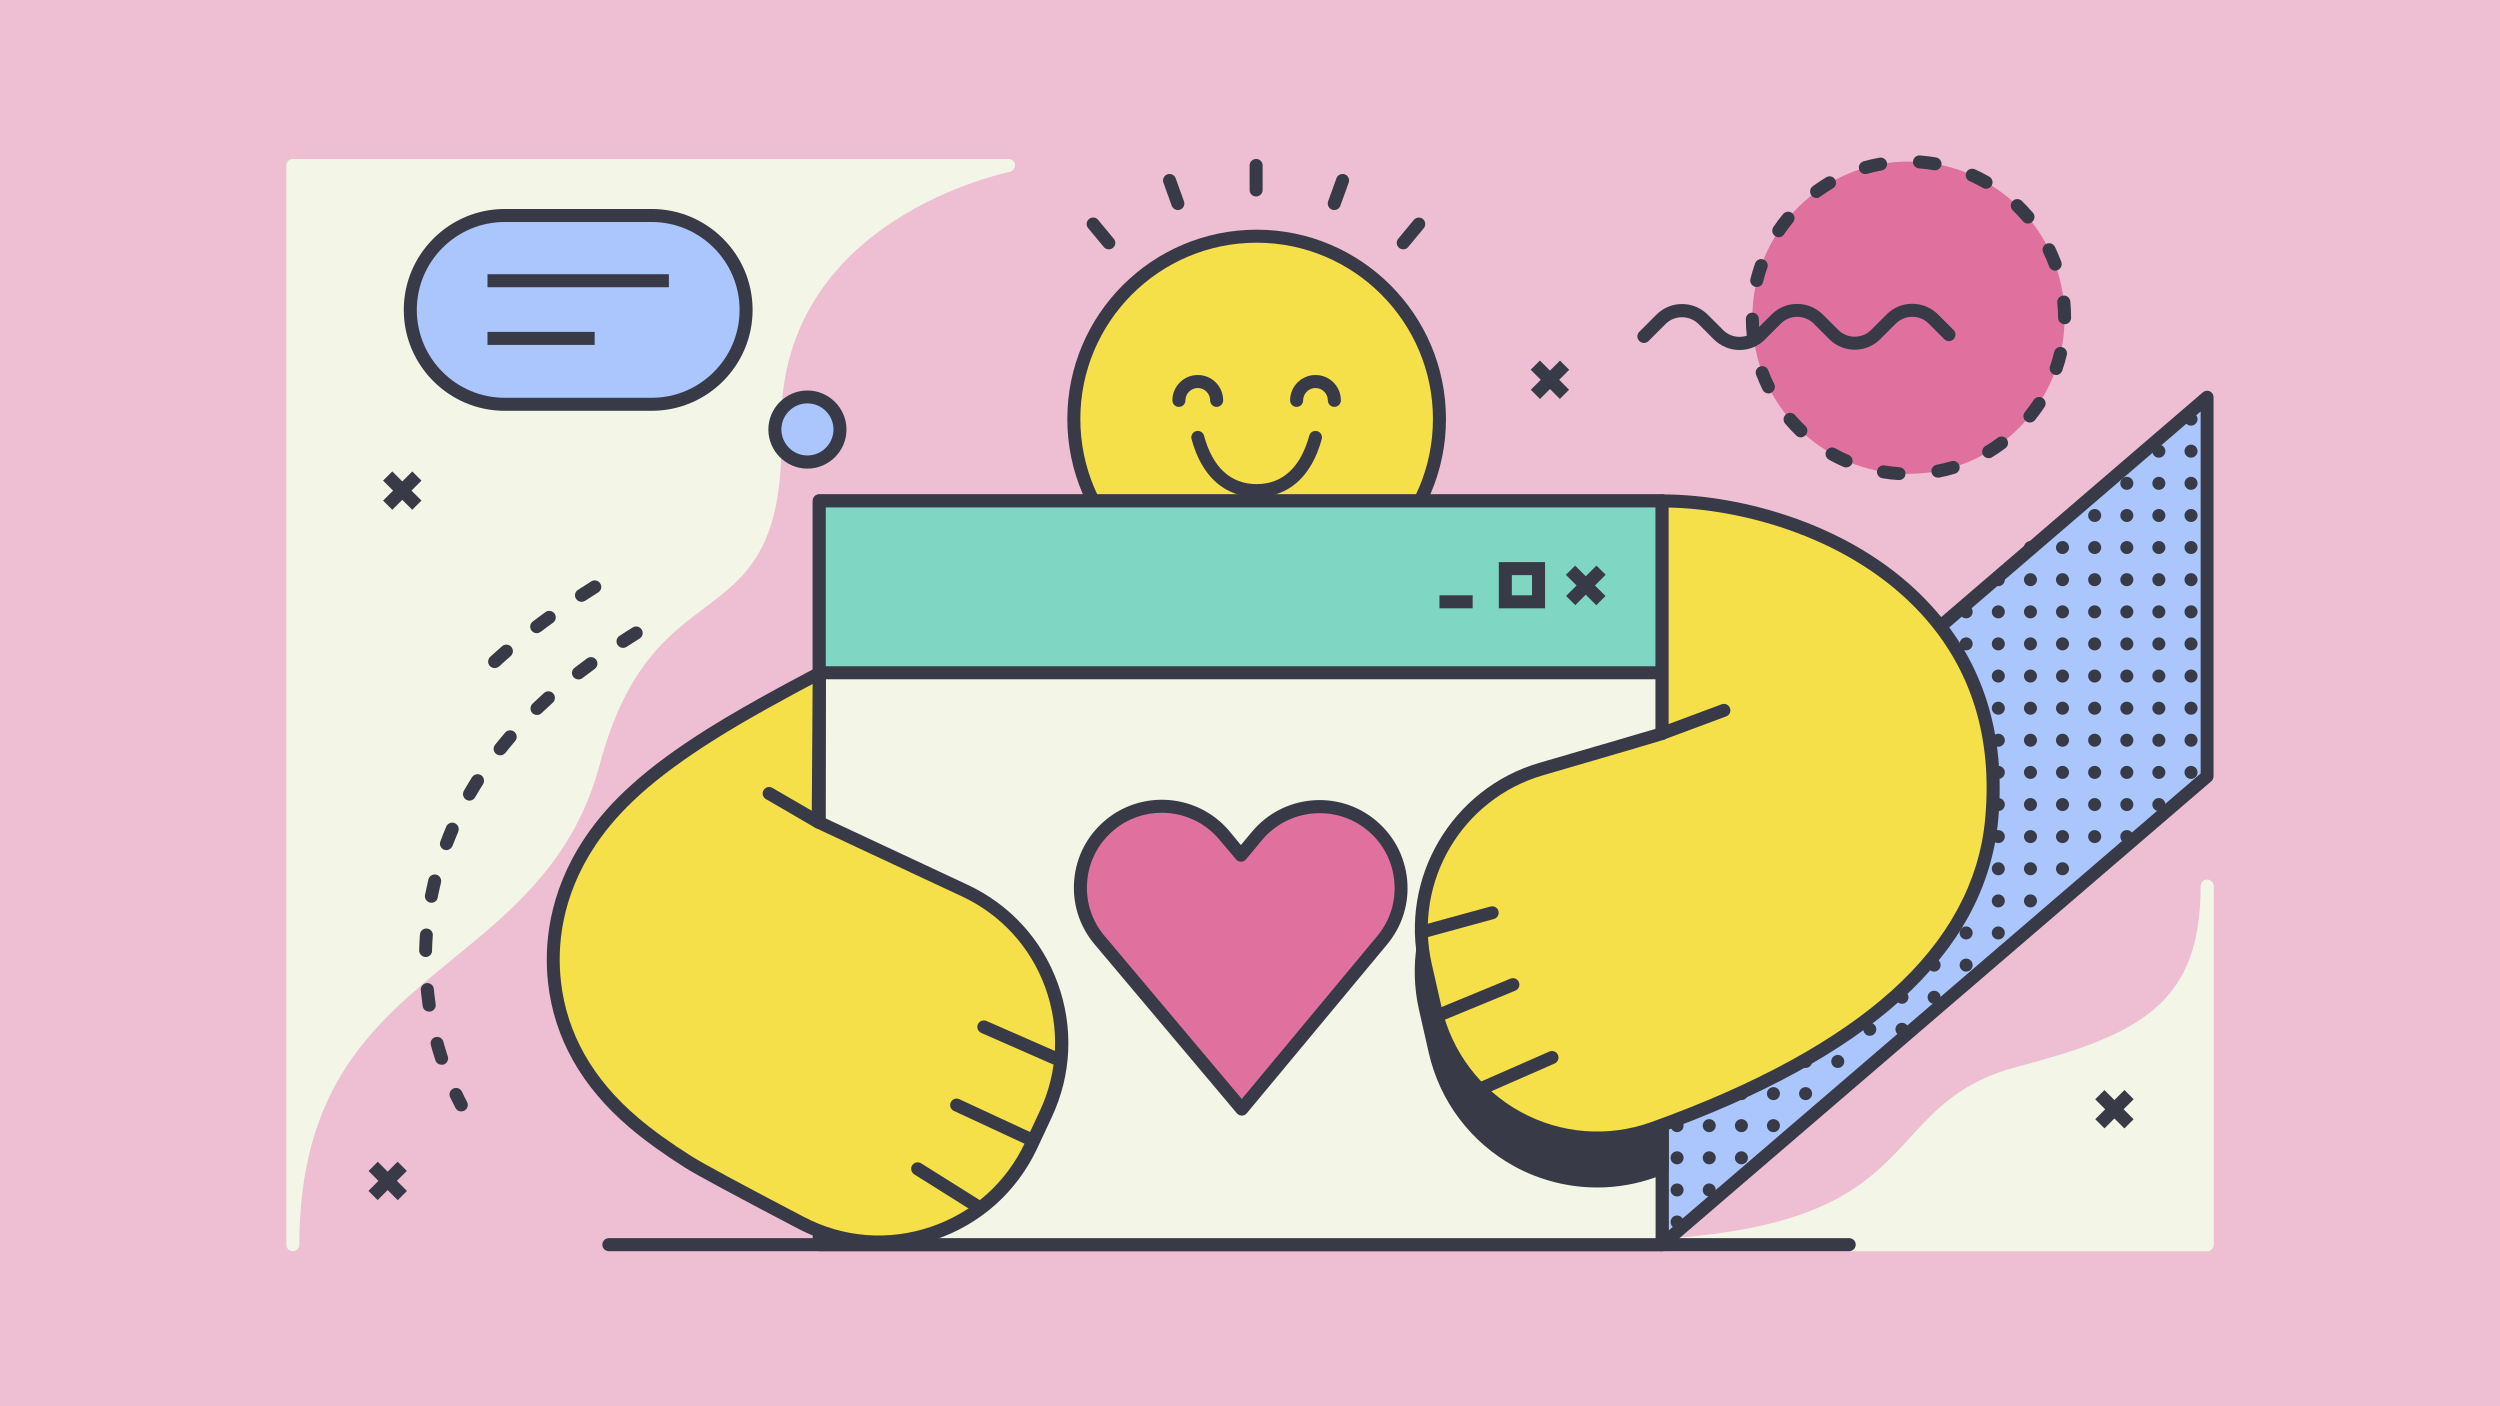 <?xml version="1.0" encoding="utf-8"?>
<!-- Generator: Adobe Illustrator 22.0.1, SVG Export Plug-In . SVG Version: 6.00 Build 0)  -->
<svg version="1.1" id="Layer_1" xmlns="http://www.w3.org/2000/svg" xmlns:xlink="http://www.w3.org/1999/xlink" x="0px" y="0px" viewBox="0 0 1920 1080" style="enable-background:new 0 0 1920 1080;" xml:space="preserve">

<rect y="0" width="1920" height="1080" style="fill:#EEBED3;"/>
<g>
	<path d="M1695.1,675.5c-2.8,0-5,2.2-5,5c0,44-10.8,73-35.1,94c-23.5,20.4-59.2,32.6-105.5,44.7
		c-42.9,11.2-62.2,32.3-82.7,54.6c-30.9,33.6-62.8,68.3-183,77.1c-2.7,0.2-4.7,2.5-4.6,5.2s2.3,4.8,5,4.8h411c2.8,0,5-2.2,5-5V680.5
		C1700.1,677.8,1697.8,675.5,1695.1,675.5z" style="fill:#F3F6E6;"/>
	<g>
		<path d="M1420.2,960.9H467.6c-2.8,0-5-2.2-5-5s2.2-5,5-5h952.6c2.8,0,5,2.2,5,5S1422.9,960.9,1420.2,960.9z" style="fill:#383A48;"/>
	</g>
	<path d="M779.5,126.6c-0.2-2.6-2.4-4.5-5-4.5H224.9c-2.8,0-5,2.2-5,5v828.8c0,2.8,2.2,5,5,5s5-2.2,5-5
		c0-55.3,12-100.3,36.7-137.7c22.1-33.4,52.3-58.1,81.5-82c45.7-37.3,92.9-75.8,112.4-148.7c20.1-75.2,52-99.1,80-120.2
		c33.1-24.9,61.7-46.3,59.5-137.6c-0.9-37,7.7-70.3,25.5-99.1c14.3-23.1,34.5-43.4,60.2-60.3c44-29,89.2-38.2,89.7-38.3
		C778,131.5,779.7,129.1,779.5,126.6z" style="fill:#F3F6E6;"/>
	<g>
		<polygon points="1276.5,955.9 1695.1,596.3 1695.1,305.2 1276.5,664.7 		" style="fill:#AAC6FC;"/>
		<path d="M1276.5,960.9c-0.7,0-1.4-0.1-2.1-0.5c-1.8-0.8-2.9-2.6-2.9-4.5V664.7c0-1.5,0.6-2.8,1.7-3.8l418.6-359.6
			c1.5-1.3,3.6-1.6,5.3-0.8c1.8,0.8,2.9,2.6,2.9,4.5v291.2c0,1.5-0.6,2.8-1.7,3.8l-418.6,359.6
			C1278.8,960.5,1277.7,960.9,1276.5,960.9z M1281.5,667v278l408.6-351V316L1281.5,667z" style="fill:#383A48;"/>
		<g>
			<g>
				<g>
					<g>
						<circle cx="1682.7" cy="321.9" r="5" style="fill:#383A48;"/>
					</g>
				</g>
				<g>
					<g>
						<circle cx="1682.7" cy="346.5" r="5" style="fill:#383A48;"/>
					</g>
				</g>
				<g>
					<g>
						<circle cx="1682.7" cy="371.2" r="5" style="fill:#383A48;"/>
					</g>
				</g>
				<g>
					<g>
						<circle cx="1682.7" cy="395.9" r="5" style="fill:#383A48;"/>
					</g>
				</g>
				<g>
					<g>
						<circle cx="1682.7" cy="420.5" r="5" style="fill:#383A48;"/>
					</g>
				</g>
				<g>
					<g>
						<circle cx="1682.7" cy="445.2" r="5" style="fill:#383A48;"/>
					</g>
				</g>
				<g>
					<g>
						<circle cx="1682.7" cy="469.9" r="5" style="fill:#383A48;"/>
					</g>
				</g>
				<g>
					<g>
						<circle cx="1682.7" cy="494.5" r="5" style="fill:#383A48;"/>
					</g>
				</g>
				<g>
					<g>
						<circle cx="1682.7" cy="519.2" r="5" style="fill:#383A48;"/>
					</g>
				</g>
				<g>
					<g>
						<circle cx="1682.7" cy="543.9" r="5" style="fill:#383A48;"/>
					</g>
				</g>
				<g>
					<g>
						<circle cx="1682.7" cy="568.5" r="5" style="fill:#383A48;"/>
					</g>
				</g>
				<g>
					<g>
						<circle cx="1682.7" cy="593.2" r="5" style="fill:#383A48;"/>
					</g>
				</g>
				<g>
					<g>
						<circle cx="1658" cy="346.5" r="5" style="fill:#383A48;"/>
					</g>
				</g>
				<g>
					<g>
						<circle cx="1658" cy="371.2" r="5" style="fill:#383A48;"/>
					</g>
				</g>
				<g>
					<g>
						<circle cx="1658" cy="395.9" r="5" style="fill:#383A48;"/>
					</g>
				</g>
				<g>
					<g>
						<circle cx="1658" cy="420.5" r="5" style="fill:#383A48;"/>
					</g>
				</g>
				<g>
					<g>
						<circle cx="1658" cy="445.2" r="5" style="fill:#383A48;"/>
					</g>
				</g>
				<g>
					<g>
						<circle cx="1658" cy="469.9" r="5" style="fill:#383A48;"/>
					</g>
				</g>
				<g>
					<g>
						<circle cx="1658" cy="494.5" r="5" style="fill:#383A48;"/>
					</g>
				</g>
				<g>
					<g>
						<circle cx="1658" cy="519.2" r="5" style="fill:#383A48;"/>
					</g>
				</g>
				<g>
					<g>
						<circle cx="1658" cy="543.9" r="5" style="fill:#383A48;"/>
					</g>
				</g>
				<g>
					<g>
						<circle cx="1658" cy="568.5" r="5" style="fill:#383A48;"/>
					</g>
				</g>
				<g>
					<g>
						<circle cx="1658" cy="593.2" r="5" style="fill:#383A48;"/>
					</g>
				</g>
				<g>
					<g>
						<circle cx="1658" cy="617.9" r="5" style="fill:#383A48;"/>
					</g>
				</g>
				<g>
					<g>
						<circle cx="1633.4" cy="371.2" r="5" style="fill:#383A48;"/>
					</g>
				</g>
				<g>
					<g>
						<circle cx="1633.4" cy="395.9" r="5" style="fill:#383A48;"/>
					</g>
				</g>
				<g>
					<g>
						<circle cx="1633.4" cy="420.5" r="5" style="fill:#383A48;"/>
					</g>
				</g>
				<g>
					<g>
						<circle cx="1633.4" cy="445.2" r="5" style="fill:#383A48;"/>
					</g>
				</g>
				<g>
					<g>
						<circle cx="1633.4" cy="469.9" r="5" style="fill:#383A48;"/>
					</g>
				</g>
				<g>
					<g>
						<circle cx="1633.4" cy="494.5" r="5" style="fill:#383A48;"/>
					</g>
				</g>
				<g>
					<g>
						<circle cx="1633.4" cy="519.2" r="5" style="fill:#383A48;"/>
					</g>
				</g>
				<g>
					<g>
						<circle cx="1633.4" cy="543.9" r="5" style="fill:#383A48;"/>
					</g>
				</g>
				<g>
					<g>
						<circle cx="1633.4" cy="568.5" r="5" style="fill:#383A48;"/>
					</g>
				</g>
				<g>
					<g>
						<circle cx="1633.4" cy="593.2" r="5" style="fill:#383A48;"/>
					</g>
				</g>
				<g>
					<g>
						<circle cx="1633.4" cy="617.9" r="5" style="fill:#383A48;"/>
					</g>
				</g>
				<g>
					<g>
						<circle cx="1633.4" cy="642.5" r="5" style="fill:#383A48;"/>
					</g>
				</g>
				<g>
					<g>
						<circle cx="1608.7" cy="395.9" r="5" style="fill:#383A48;"/>
					</g>
				</g>
				<g>
					<g>
						<circle cx="1608.7" cy="420.5" r="5" style="fill:#383A48;"/>
					</g>
				</g>
				<g>
					<g>
						<circle cx="1608.7" cy="445.2" r="5" style="fill:#383A48;"/>
					</g>
				</g>
				<g>
					<g>
						<circle cx="1608.7" cy="469.9" r="5" style="fill:#383A48;"/>
					</g>
				</g>
				<g>
					<g>
						<circle cx="1608.7" cy="494.5" r="5" style="fill:#383A48;"/>
					</g>
				</g>
				<g>
					<g>
						<circle cx="1608.7" cy="519.2" r="5" style="fill:#383A48;"/>
					</g>
				</g>
				<g>
					<g>
						<circle cx="1608.7" cy="543.9" r="5" style="fill:#383A48;"/>
					</g>
				</g>
				<g>
					<g>
						<circle cx="1608.7" cy="568.5" r="5" style="fill:#383A48;"/>
					</g>
				</g>
				<g>
					<g>
						<circle cx="1608.7" cy="593.2" r="5" style="fill:#383A48;"/>
					</g>
				</g>
				<g>
					<g>
						<circle cx="1608.7" cy="617.9" r="5" style="fill:#383A48;"/>
					</g>
				</g>
				<g>
					<g>
						<circle cx="1608.7" cy="642.5" r="5" style="fill:#383A48;"/>
					</g>
				</g>
				<g>
					<g>
						<circle cx="1584" cy="420.5" r="5" style="fill:#383A48;"/>
					</g>
				</g>
				<g>
					<g>
						<circle cx="1584" cy="445.2" r="5" style="fill:#383A48;"/>
					</g>
				</g>
				<g>
					<g>
						<circle cx="1584" cy="469.9" r="5" style="fill:#383A48;"/>
					</g>
				</g>
				<g>
					<g>
						<circle cx="1584" cy="494.5" r="5" style="fill:#383A48;"/>
					</g>
				</g>
				<g>
					<g>
						<circle cx="1584" cy="519.2" r="5" style="fill:#383A48;"/>
					</g>
				</g>
				<g>
					<g>
						<circle cx="1584" cy="543.9" r="5" style="fill:#383A48;"/>
					</g>
				</g>
				<g>
					<g>
						<circle cx="1584" cy="568.5" r="5" style="fill:#383A48;"/>
					</g>
				</g>
				<g>
					<g>
						<circle cx="1584" cy="593.2" r="5" style="fill:#383A48;"/>
					</g>
				</g>
				<g>
					<g>
						<circle cx="1584" cy="617.9" r="5" style="fill:#383A48;"/>
					</g>
				</g>
				<g>
					<g>
						<circle cx="1584" cy="642.5" r="5" style="fill:#383A48;"/>
					</g>
				</g>
				<g>
					<g>
						<circle cx="1584" cy="667.2" r="5" style="fill:#383A48;"/>
					</g>
				</g>
				<g>
					<g>
						<circle cx="1559.4" cy="420.5" r="5" style="fill:#383A48;"/>
					</g>
				</g>
				<g>
					<g>
						<circle cx="1559.4" cy="445.2" r="5" style="fill:#383A48;"/>
					</g>
				</g>
				<g>
					<g>
						<circle cx="1559.4" cy="469.9" r="5" style="fill:#383A48;"/>
					</g>
				</g>
				<g>
					<g>
						<circle cx="1559.4" cy="494.5" r="5" style="fill:#383A48;"/>
					</g>
				</g>
				<g>
					<g>
						<circle cx="1559.4" cy="519.2" r="5" style="fill:#383A48;"/>
					</g>
				</g>
				<g>
					<g>
						<circle cx="1559.4" cy="543.9" r="5" style="fill:#383A48;"/>
					</g>
				</g>
				<g>
					<g>
						<circle cx="1559.4" cy="568.5" r="5" style="fill:#383A48;"/>
					</g>
				</g>
				<g>
					<g>
						<circle cx="1559.4" cy="593.2" r="5" style="fill:#383A48;"/>
					</g>
				</g>
				<g>
					<g>
						<circle cx="1559.4" cy="617.9" r="5" style="fill:#383A48;"/>
					</g>
				</g>
				<g>
					<g>
						<circle cx="1559.4" cy="642.5" r="5" style="fill:#383A48;"/>
					</g>
				</g>
				<g>
					<g>
						<circle cx="1559.4" cy="667.2" r="5" style="fill:#383A48;"/>
					</g>
				</g>
				<g>
					<g>
						<circle cx="1559.4" cy="691.9" r="5" style="fill:#383A48;"/>
					</g>
				</g>
				<g>
					<g>
						<circle cx="1534.7" cy="445.2" r="5" style="fill:#383A48;"/>
					</g>
				</g>
				<g>
					<g>
						<circle cx="1534.7" cy="469.9" r="5" style="fill:#383A48;"/>
					</g>
				</g>
				<g>
					<g>
						<circle cx="1534.7" cy="494.5" r="5" style="fill:#383A48;"/>
					</g>
				</g>
				<g>
					<g>
						<circle cx="1534.7" cy="519.2" r="5" style="fill:#383A48;"/>
					</g>
				</g>
				<g>
					<g>
						<circle cx="1534.7" cy="543.9" r="5" style="fill:#383A48;"/>
					</g>
				</g>
				<g>
					<g>
						<circle cx="1534.7" cy="568.5" r="5" style="fill:#383A48;"/>
					</g>
				</g>
				<g>
					<g>
						<circle cx="1534.7" cy="593.2" r="5" style="fill:#383A48;"/>
					</g>
				</g>
				<g>
					<g>
						<circle cx="1534.7" cy="617.9" r="5" style="fill:#383A48;"/>
					</g>
				</g>
				<g>
					<g>
						<circle cx="1534.7" cy="642.5" r="5" style="fill:#383A48;"/>
					</g>
				</g>
				<g>
					<g>
						<circle cx="1534.7" cy="667.2" r="5" style="fill:#383A48;"/>
					</g>
				</g>
				<g>
					<g>
						<circle cx="1534.7" cy="691.9" r="5" style="fill:#383A48;"/>
					</g>
				</g>
				<g>
					<g>
						<circle cx="1534.7" cy="716.5" r="5" style="fill:#383A48;"/>
					</g>
				</g>
				<g>
					<g>
						<circle cx="1510" cy="469.9" r="5" style="fill:#383A48;"/>
					</g>
				</g>
				<g>
					<g>
						<circle cx="1510" cy="494.5" r="5" style="fill:#383A48;"/>
					</g>
				</g>
				<g>
					<g>
						<circle cx="1510" cy="519.2" r="5" style="fill:#383A48;"/>
					</g>
				</g>
				<g>
					<g>
						<circle cx="1510" cy="543.9" r="5" style="fill:#383A48;"/>
					</g>
				</g>
				<g>
					<g>
						<circle cx="1510" cy="568.5" r="5" style="fill:#383A48;"/>
					</g>
				</g>
				<g>
					<g>
						<circle cx="1510" cy="593.2" r="5" style="fill:#383A48;"/>
					</g>
				</g>
				<g>
					<g>
						<circle cx="1510" cy="617.9" r="5" style="fill:#383A48;"/>
					</g>
				</g>
				<g>
					<g>
						<circle cx="1510" cy="642.5" r="5" style="fill:#383A48;"/>
					</g>
				</g>
				<g>
					<g>
						<circle cx="1510" cy="667.2" r="5" style="fill:#383A48;"/>
					</g>
				</g>
				<g>
					<g>
						<circle cx="1510" cy="691.9" r="5" style="fill:#383A48;"/>
					</g>
				</g>
				<g>
					<g>
						<circle cx="1510" cy="716.5" r="5" style="fill:#383A48;"/>
					</g>
				</g>
				<g>
					<g>
						<circle cx="1510" cy="741.2" r="5" style="fill:#383A48;"/>
					</g>
				</g>
				<g>
					<g>
						<circle cx="1485.4" cy="494.5" r="5" style="fill:#383A48;"/>
					</g>
				</g>
				<g>
					<g>
						<circle cx="1485.4" cy="519.2" r="5" style="fill:#383A48;"/>
					</g>
				</g>
				<g>
					<g>
						<circle cx="1485.4" cy="543.9" r="5" style="fill:#383A48;"/>
					</g>
				</g>
				<g>
					<g>
						<circle cx="1485.4" cy="568.5" r="5" style="fill:#383A48;"/>
					</g>
				</g>
				<g>
					<g>
						<circle cx="1485.4" cy="593.2" r="5" style="fill:#383A48;"/>
					</g>
				</g>
				<g>
					<g>
						<circle cx="1485.4" cy="617.9" r="5" style="fill:#383A48;"/>
					</g>
				</g>
				<g>
					<g>
						<circle cx="1485.4" cy="642.5" r="5" style="fill:#383A48;"/>
					</g>
				</g>
				<g>
					<g>
						<circle cx="1485.4" cy="667.2" r="5" style="fill:#383A48;"/>
					</g>
				</g>
				<g>
					<g>
						<circle cx="1485.4" cy="691.9" r="5" style="fill:#383A48;"/>
					</g>
				</g>
				<g>
					<g>
						<circle cx="1485.4" cy="716.5" r="5" style="fill:#383A48;"/>
					</g>
				</g>
				<g>
					<g>
						<circle cx="1485.4" cy="741.2" r="5" style="fill:#383A48;"/>
					</g>
				</g>
				<g>
					<g>
						<circle cx="1485.4" cy="765.9" r="5" style="fill:#383A48;"/>
					</g>
				</g>
				<g>
					<g>
						<circle cx="1460.7" cy="519.2" r="5" style="fill:#383A48;"/>
					</g>
				</g>
				<g>
					<g>
						<circle cx="1460.7" cy="543.9" r="5" style="fill:#383A48;"/>
					</g>
				</g>
				<g>
					<g>
						<circle cx="1460.7" cy="568.5" r="5" style="fill:#383A48;"/>
					</g>
				</g>
				<g>
					<g>
						<circle cx="1460.7" cy="593.2" r="5" style="fill:#383A48;"/>
					</g>
				</g>
				<g>
					<g>
						<circle cx="1460.7" cy="617.9" r="5" style="fill:#383A48;"/>
					</g>
				</g>
				<g>
					<g>
						<circle cx="1460.7" cy="642.5" r="5" style="fill:#383A48;"/>
					</g>
				</g>
				<g>
					<g>
						<circle cx="1460.7" cy="667.2" r="5" style="fill:#383A48;"/>
					</g>
				</g>
				<g>
					<g>
						<circle cx="1460.7" cy="691.9" r="5" style="fill:#383A48;"/>
					</g>
				</g>
				<g>
					<g>
						<circle cx="1460.7" cy="716.5" r="5" style="fill:#383A48;"/>
					</g>
				</g>
				<g>
					<g>
						<circle cx="1460.7" cy="741.2" r="5" style="fill:#383A48;"/>
					</g>
				</g>
				<g>
					<g>
						<circle cx="1460.7" cy="765.9" r="5" style="fill:#383A48;"/>
					</g>
				</g>
				<g>
					<g>
						<circle cx="1460.7" cy="790.5" r="5" style="fill:#383A48;"/>
					</g>
				</g>
				<g>
					<g>
						<circle cx="1436" cy="543.9" r="5" style="fill:#383A48;"/>
					</g>
				</g>
				<g>
					<g>
						<circle cx="1436" cy="568.5" r="5" style="fill:#383A48;"/>
					</g>
				</g>
				<g>
					<g>
						<circle cx="1436" cy="593.2" r="5" style="fill:#383A48;"/>
					</g>
				</g>
				<g>
					<g>
						<circle cx="1436" cy="617.9" r="5" style="fill:#383A48;"/>
					</g>
				</g>
				<g>
					<g>
						<circle cx="1436" cy="642.5" r="5" style="fill:#383A48;"/>
					</g>
				</g>
				<g>
					<g>
						<circle cx="1436" cy="667.2" r="5" style="fill:#383A48;"/>
					</g>
				</g>
				<g>
					<g>
						<circle cx="1436" cy="691.9" r="5" style="fill:#383A48;"/>
					</g>
				</g>
				<g>
					<g>
						<circle cx="1436" cy="716.5" r="5" style="fill:#383A48;"/>
					</g>
				</g>
				<g>
					<g>
						<circle cx="1436" cy="741.2" r="5" style="fill:#383A48;"/>
					</g>
				</g>
				<g>
					<g>
						<circle cx="1436" cy="765.9" r="5" style="fill:#383A48;"/>
					</g>
				</g>
				<g>
					<g>
						<circle cx="1436" cy="790.5" r="5" style="fill:#383A48;"/>
					</g>
				</g>
				<g>
					<g>
						<circle cx="1411.4" cy="543.9" r="5" style="fill:#383A48;"/>
					</g>
				</g>
				<g>
					<g>
						<circle cx="1411.4" cy="568.5" r="5" style="fill:#383A48;"/>
					</g>
				</g>
				<g>
					<g>
						<circle cx="1411.4" cy="593.2" r="5" style="fill:#383A48;"/>
					</g>
				</g>
				<g>
					<g>
						<circle cx="1411.4" cy="617.9" r="5" style="fill:#383A48;"/>
					</g>
				</g>
				<g>
					<g>
						<circle cx="1411.4" cy="642.5" r="5" style="fill:#383A48;"/>
					</g>
				</g>
				<g>
					<g>
						<circle cx="1411.4" cy="667.2" r="5" style="fill:#383A48;"/>
					</g>
				</g>
				<g>
					<g>
						<circle cx="1411.4" cy="691.9" r="5" style="fill:#383A48;"/>
					</g>
				</g>
				<g>
					<g>
						<circle cx="1411.4" cy="716.5" r="5" style="fill:#383A48;"/>
					</g>
				</g>
				<g>
					<g>
						<circle cx="1411.4" cy="741.2" r="5" style="fill:#383A48;"/>
					</g>
				</g>
				<g>
					<g>
						<circle cx="1411.4" cy="765.9" r="5" style="fill:#383A48;"/>
					</g>
				</g>
				<g>
					<g>
						<circle cx="1411.4" cy="790.5" r="5" style="fill:#383A48;"/>
					</g>
				</g>
				<g>
					<g>
						<circle cx="1411.4" cy="815.2" r="5" style="fill:#383A48;"/>
					</g>
				</g>
				<g>
					<g>
						<circle cx="1386.7" cy="568.5" r="5" style="fill:#383A48;"/>
					</g>
				</g>
				<g>
					<g>
						<circle cx="1386.7" cy="593.2" r="5" style="fill:#383A48;"/>
					</g>
				</g>
				<g>
					<g>
						<circle cx="1386.7" cy="617.9" r="5" style="fill:#383A48;"/>
					</g>
				</g>
				<g>
					<g>
						<circle cx="1386.7" cy="642.5" r="5" style="fill:#383A48;"/>
					</g>
				</g>
				<g>
					<g>
						<circle cx="1386.7" cy="667.2" r="5" style="fill:#383A48;"/>
					</g>
				</g>
				<g>
					<g>
						<circle cx="1386.7" cy="691.9" r="5" style="fill:#383A48;"/>
					</g>
				</g>
				<g>
					<g>
						<circle cx="1386.7" cy="716.5" r="5" style="fill:#383A48;"/>
					</g>
				</g>
				<g>
					<g>
						<circle cx="1386.7" cy="741.2" r="5" style="fill:#383A48;"/>
					</g>
				</g>
				<g>
					<g>
						<circle cx="1386.7" cy="765.9" r="5" style="fill:#383A48;"/>
					</g>
				</g>
				<g>
					<g>
						<circle cx="1386.7" cy="790.5" r="5" style="fill:#383A48;"/>
					</g>
				</g>
				<g>
					<g>
						<circle cx="1386.7" cy="815.2" r="5" style="fill:#383A48;"/>
					</g>
				</g>
				<g>
					<g>
						<circle cx="1386.7" cy="839.9" r="5" style="fill:#383A48;"/>
					</g>
				</g>
				<g>
					<g>
						<circle cx="1362" cy="593.2" r="5" style="fill:#383A48;"/>
					</g>
				</g>
				<g>
					<g>
						<circle cx="1362" cy="617.9" r="5" style="fill:#383A48;"/>
					</g>
				</g>
				<g>
					<g>
						<circle cx="1362" cy="642.5" r="5" style="fill:#383A48;"/>
					</g>
				</g>
				<g>
					<g>
						<circle cx="1362" cy="667.2" r="5" style="fill:#383A48;"/>
					</g>
				</g>
				<g>
					<g>
						<circle cx="1362" cy="691.9" r="5" style="fill:#383A48;"/>
					</g>
				</g>
				<g>
					<g>
						<circle cx="1362" cy="716.5" r="5" style="fill:#383A48;"/>
					</g>
				</g>
				<g>
					<g>
						<circle cx="1362" cy="741.2" r="5" style="fill:#383A48;"/>
					</g>
				</g>
				<g>
					<g>
						<circle cx="1362" cy="765.9" r="5" style="fill:#383A48;"/>
					</g>
				</g>
				<g>
					<g>
						<circle cx="1362" cy="790.5" r="5" style="fill:#383A48;"/>
					</g>
				</g>
				<g>
					<g>
						<circle cx="1362" cy="815.2" r="5" style="fill:#383A48;"/>
					</g>
				</g>
				<g>
					<g>
						<circle cx="1362" cy="839.9" r="5" style="fill:#383A48;"/>
					</g>
				</g>
				<g>
					<g>
						<circle cx="1362" cy="864.5" r="5" style="fill:#383A48;"/>
					</g>
				</g>
				<g>
					<g>
						<circle cx="1337.4" cy="593.2" r="5" style="fill:#383A48;"/>
					</g>
				</g>
				<g>
					<g>
						<circle cx="1337.4" cy="617.9" r="5" style="fill:#383A48;"/>
					</g>
				</g>
				<g>
					<g>
						<circle cx="1337.4" cy="642.5" r="5" style="fill:#383A48;"/>
					</g>
				</g>
				<g>
					<g>
						<circle cx="1337.4" cy="667.2" r="5" style="fill:#383A48;"/>
					</g>
				</g>
				<g>
					<g>
						<circle cx="1337.4" cy="691.9" r="5" style="fill:#383A48;"/>
					</g>
				</g>
				<g>
					<g>
						<circle cx="1337.4" cy="716.5" r="5" style="fill:#383A48;"/>
					</g>
				</g>
				<g>
					<g>
						<circle cx="1337.4" cy="741.2" r="5" style="fill:#383A48;"/>
					</g>
				</g>
				<g>
					<g>
						<circle cx="1337.4" cy="765.9" r="5" style="fill:#383A48;"/>
					</g>
				</g>
				<g>
					<g>
						<circle cx="1337.4" cy="790.5" r="5" style="fill:#383A48;"/>
					</g>
				</g>
				<g>
					<g>
						<circle cx="1337.4" cy="815.2" r="5" style="fill:#383A48;"/>
					</g>
				</g>
				<g>
					<g>
						<circle cx="1337.4" cy="839.9" r="5" style="fill:#383A48;"/>
					</g>
				</g>
				<g>
					<g>
						<circle cx="1337.4" cy="864.5" r="5" style="fill:#383A48;"/>
					</g>
				</g>
				<g>
					<g>
						<circle cx="1337.4" cy="889.2" r="5" style="fill:#383A48;"/>
					</g>
				</g>
				<g>
					<g>
						<circle cx="1312.7" cy="617.9" r="5" style="fill:#383A48;"/>
					</g>
				</g>
				<g>
					<g>
						<circle cx="1312.7" cy="642.5" r="5" style="fill:#383A48;"/>
					</g>
				</g>
				<g>
					<g>
						<circle cx="1312.7" cy="667.2" r="5" style="fill:#383A48;"/>
					</g>
				</g>
				<g>
					<g>
						<circle cx="1312.7" cy="691.9" r="5" style="fill:#383A48;"/>
					</g>
				</g>
				<g>
					<g>
						<circle cx="1312.7" cy="716.5" r="5" style="fill:#383A48;"/>
					</g>
				</g>
				<g>
					<g>
						<circle cx="1312.7" cy="741.2" r="5" style="fill:#383A48;"/>
					</g>
				</g>
				<g>
					<g>
						<circle cx="1312.7" cy="765.9" r="5" style="fill:#383A48;"/>
					</g>
				</g>
				<g>
					<g>
						<circle cx="1312.7" cy="790.5" r="5" style="fill:#383A48;"/>
					</g>
				</g>
				<g>
					<g>
						<circle cx="1312.7" cy="815.2" r="5" style="fill:#383A48;"/>
					</g>
				</g>
				<g>
					<g>
						<circle cx="1312.7" cy="839.9" r="5" style="fill:#383A48;"/>
					</g>
				</g>
				<g>
					<g>
						<circle cx="1312.7" cy="864.5" r="5" style="fill:#383A48;"/>
					</g>
				</g>
				<g>
					<g>
						<circle cx="1312.7" cy="889.2" r="5" style="fill:#383A48;"/>
					</g>
				</g>
				<g>
					<g>
						<circle cx="1312.7" cy="913.9" r="5" style="fill:#383A48;"/>
					</g>
				</g>
				<g>
					<g>
						<circle cx="1288" cy="617.9" r="5" style="fill:#383A48;"/>
					</g>
				</g>
				<g>
					<g>
						<circle cx="1288" cy="642.5" r="5" style="fill:#383A48;"/>
					</g>
				</g>
				<g>
					<g>
						<circle cx="1288" cy="667.2" r="5" style="fill:#383A48;"/>
					</g>
				</g>
				<g>
					<g>
						<circle cx="1288" cy="691.9" r="5" style="fill:#383A48;"/>
					</g>
				</g>
				<g>
					<g>
						<circle cx="1288" cy="716.5" r="5" style="fill:#383A48;"/>
					</g>
				</g>
				<g>
					<g>
						<circle cx="1288" cy="741.2" r="5" style="fill:#383A48;"/>
					</g>
				</g>
				<g>
					<g>
						<circle cx="1288" cy="765.9" r="5" style="fill:#383A48;"/>
					</g>
				</g>
				<g>
					<g>
						<circle cx="1288" cy="790.5" r="5" style="fill:#383A48;"/>
					</g>
				</g>
				<g>
					<g>
						<circle cx="1288" cy="815.2" r="5" style="fill:#383A48;"/>
					</g>
				</g>
				<g>
					<g>
						<circle cx="1288" cy="839.9" r="5" style="fill:#383A48;"/>
					</g>
				</g>
				<g>
					<g>
						<circle cx="1288" cy="864.5" r="5" style="fill:#383A48;"/>
					</g>
				</g>
				<g>
					<g>
						<circle cx="1288" cy="889.2" r="5" style="fill:#383A48;"/>
					</g>
				</g>
				<g>
					<g>
						<circle cx="1288" cy="913.9" r="5" style="fill:#383A48;"/>
					</g>
				</g>
				<g>
					<g>
						<circle cx="1288" cy="938.5" r="5" style="fill:#383A48;"/>
					</g>
				</g>
			</g>
		</g>
	</g>
	<g>
		<g>
			<g>
				<circle cx="965.1" cy="321.8" r="140.4" style="fill:#F6E049;"/>
				<path d="M965.1,467.2c-80.2,0-145.4-65.2-145.4-145.4s65.2-145.4,145.4-145.4s145.4,65.2,145.4,145.4
					S1045.3,467.2,965.1,467.2z M965.1,186.4c-74.7,0-135.4,60.7-135.4,135.4s60.7,135.4,135.4,135.4s135.4-60.7,135.4-135.4
					C1100.5,247.2,1039.7,186.4,965.1,186.4z" style="fill:#383A48;"/>
			</g>
			<g>
				<path d="M965.1,381.8c-24.5,0-42.2-15.8-50-44.6c-0.7-2.7,0.9-5.4,3.5-6.1c2.7-0.7,5.4,0.9,6.1,3.5
					c6.6,24.4,20.5,37.2,40.4,37.2s33.8-12.9,40.4-37.2c0.7-2.7,3.5-4.2,6.1-3.5c2.7,0.7,4.2,3.5,3.5,6.1
					C1007.3,366,989.6,381.8,965.1,381.8z" style="fill:#383A48;"/>
			</g>
			<g>
				<path d="M995.8,307.5c0-8,6.5-14.5,14.5-14.5s14.5,6.5,14.5,14.5" style="fill:#F6E049;"/>
				<path d="M1024.8,312.5c-2.8,0-5-2.2-5-5c0-5.2-4.3-9.5-9.5-9.5s-9.5,4.3-9.5,9.5c0,2.8-2.2,5-5,5s-5-2.2-5-5
					c0-10.7,8.7-19.5,19.5-19.5s19.5,8.7,19.5,19.5C1029.8,310.2,1027.5,312.5,1024.8,312.5z" style="fill:#383A48;"/>
			</g>
			<g>
				<path d="M934.4,307.5c0-8-6.5-14.5-14.5-14.5s-14.5,6.5-14.5,14.5" style="fill:#F6E049;"/>
				<path d="M934.4,312.5c-2.8,0-5-2.2-5-5c0-5.2-4.3-9.5-9.5-9.5s-9.5,4.3-9.5,9.5c0,2.8-2.2,5-5,5s-5-2.2-5-5
					c0-10.7,8.7-19.5,19.5-19.5s19.5,8.7,19.5,19.5C939.4,310.2,937.1,312.5,934.4,312.5z" style="fill:#383A48;"/>
			</g>
		</g>
		<g>
			<rect x="629.2" y="384.7" width="647.3" height="571.1" style="fill:#F3F6E6;"/>
			<path d="M1276.5,960.9H629.2c-2.8,0-5-2.2-5-5V384.7c0-2.8,2.2-5,5-5h647.3c2.8,0,5,2.2,5,5v571.2
				C1281.5,958.7,1279.2,960.9,1276.5,960.9z M634.2,950.9h637.3V389.7H634.2V950.9z" style="fill:#383A48;"/>
		</g>
		<path d="M1279.4,592.3c-1.3-0.9-3-1.2-4.5-0.7c-6.1,2-37.3,11.1-92.6,27.2c-67.4,19.5-108,88.4-92.5,156.8l7.5,33
			c8.4,37.1,32.3,68.8,65.6,87.1c19.8,10.8,41.7,16.3,63.8,16.3c15.1,0,30.2-2.6,44.7-7.8c2.3-0.8,4.5-1.6,6.8-2.5
			c2-0.7,3.3-2.6,3.3-4.7V596.3C1281.5,594.7,1280.7,593.2,1279.4,592.3z" style="fill:#383A48;"/>
		<g>
			<g>
				<rect x="629.2" y="384.7" width="647.3" height="132" style="fill:#7FD6C2;"/>
			</g>
			<g>
				<path d="M1276.5,521.7H629.2c-2.8,0-5-2.2-5-5v-132c0-2.8,2.2-5,5-5h647.3c2.8,0,5,2.2,5,5v132
					C1281.5,519.5,1279.2,521.7,1276.5,521.7z M634.2,511.7h637.3v-122H634.2V511.7z" style="fill:#383A48;"/>
			</g>
		</g>
		<g>
			<g>
				<path d="M1276.5,563.3V384.7c103,0,269.5,66,253,244.7c-9.4,101.5-99.6,179.6-259.8,237
					c-72.1,25.8-150.6-17.3-167.5-92l-7.5-33c-15-65.9,24.1-132.1,89-150.9C1227.7,577.8,1269.2,565.7,1276.5,563.3z" style="fill:#F6E049;"/>
				<path d="M1226.8,879c-22.1,0-44-5.5-63.8-16.3c-33.3-18.3-57.2-50-65.6-87l-7.5-33
					c-15.5-68.4,25.1-137.3,92.5-156.9c47.8-13.9,78.3-22.8,89.2-26.1v-175c0-2.8,2.2-5,5-5c59.4,0,149.2,22.4,206.7,85.5
					c40.1,43.9,57.3,99.3,51.3,164.7c-4.7,51.2-30,97.8-75,138.3c-43.5,39.2-106.8,73.9-188.1,103
					C1256.9,876.4,1241.8,879,1226.8,879z M1281.5,389.8v173.5c0,2.2-1.4,4.1-3.5,4.8c-6.3,2-37.5,11.2-92.9,27.3
					c-62.3,18.1-99.9,81.8-85.5,145l7.5,33c7.8,34.3,29.9,63.6,60.7,80.5c30.7,16.9,67.3,19.8,100.3,7.9
					c80-28.7,142.2-62.7,184.8-101c43.1-38.8,67.2-83.1,71.7-131.8c5.8-62.5-10.6-115.3-48.7-157.1
					C1422.1,413,1338.8,391,1281.5,389.8z M1276.5,563.3L1276.5,563.3L1276.5,563.3z" style="fill:#383A48;"/>
			</g>
		</g>
		<g>
			<g>
				<path d="M791.8,879.5c-31.2,66.6-111.6,93.7-176.7,59.6c-40-21-76.9-40.6-86.3-46.6c-17.1-10.9-30.9-20.8-42.2-30.5
					c-35.7-30.4-56.1-66.7-60.7-107.8c-2.9-26.3-0.5-66.5,27.7-108.3c9.4-14,20.9-27,35.3-39.9c15.2-13.7,33.9-27.5,57.2-42.1
					c32.7-20.6,79.6-45,83.2-46.8c0,0-0.7,114.4-0.8,114.2c4.7,2.2,58.2,27.2,112.4,52.5c64.6,30.2,92.5,107.1,62.2,171.7
					L791.8,879.5z" style="fill:#F6E049;"/>
				<path d="M674.7,958.9c-21.3,0-42.5-5.2-62-15.4c-49.3-25.8-78.5-41.6-86.7-46.8c-17.3-11-31.2-21.1-42.7-30.9
					c-36.7-31.3-57.7-68.6-62.4-111c-3-27.2-0.5-68.6,28.5-111.7c9.6-14.3,21.4-27.7,36.1-40.8c15.4-13.9,34.4-27.8,57.9-42.6
					c34.7-21.8,83.2-46.8,83.6-47c1.6-0.8,3.4-0.7,4.9,0.2c1.5,0.9,2.4,2.5,2.4,4.3c0,0-0.2,28.5-0.3,57.1
					c-0.1,14.3-0.2,28.6-0.3,39.3c0,5.4-0.1,9.8-0.1,13c0,0.6,0,1.2,0,1.7c10.6,5,47.4,22.2,109.5,51.2
					c32.5,15.2,57.1,42.1,69.3,75.8s10.6,70.1-4.6,102.6l-11.2,24c-15.7,33.5-43.6,58.4-78.6,70.2
					C703.6,956.5,689.1,958.9,674.7,958.9z M624.1,525.3c-15.3,8.1-50.2,26.8-75.4,42.8c-23,14.5-41.5,28.1-56.6,41.6
					c-14,12.6-25.3,25.3-34.5,39c-27.3,40.6-29.7,79.5-26.8,105c4.4,39.8,24.3,75,59,104.5c11.1,9.5,24.7,19.3,41.6,30
					c7.9,5,37.6,21.1,86,46.4c30.3,15.9,64.8,18.6,97.2,7.7c32.4-10.9,58.2-34,72.7-64.9l4.5,2.1l-4.5-2.1l11.2-24
					c14.1-30,15.6-63.7,4.3-94.9s-34.1-56.1-64.1-70.1c-70.7-33-108.5-50.7-112.4-52.6c-1.8-0.8-2.9-2.6-2.9-4.6c0-0.1,0-0.2,0-0.4
					C623.5,627,623.9,559.8,624.1,525.3z" style="fill:#383A48;"/>
			</g>
		</g>
		<g>
			<line x1="1091.6" y1="715.9" x2="1146" y2="701" style="fill:none;"/>
			<path d="M1091.6,720.9c-2.2,0-4.2-1.5-4.8-3.7c-0.7-2.7,0.8-5.4,3.5-6.1l54.4-14.9c2.7-0.7,5.4,0.8,6.1,3.5
				s-0.8,5.4-3.5,6.1l-54.4,14.9C1092.4,720.9,1092,720.9,1091.6,720.9z" style="fill:#383A48;"/>
		</g>
		<g>
			<line x1="1103.6" y1="780.2" x2="1161.8" y2="756.2" style="fill:none;"/>
			<path d="M1103.7,785.2c-2,0-3.8-1.2-4.6-3.1c-1.1-2.6,0.2-5.5,2.7-6.5l58.2-24c2.6-1.1,5.5,0.2,6.5,2.7
				c1.1,2.6-0.2,5.5-2.7,6.5l-58.2,24C1104.9,785.1,1104.3,785.2,1103.7,785.2z" style="fill:#383A48;"/>
		</g>
		<g>
			<line x1="1137.4" y1="836.1" x2="1191.9" y2="812.2" style="fill:none;"/>
			<path d="M1137.4,841.1c-1.9,0-3.8-1.1-4.6-3c-1.1-2.5,0-5.5,2.6-6.6l54.5-23.9c2.5-1.1,5.5,0,6.6,2.6
				c1.1,2.5,0,5.5-2.6,6.6l-54.5,23.9C1138.8,841,1138.1,841.1,1137.4,841.1z" style="fill:#383A48;"/>
		</g>
		<g>
			<line x1="752.6" y1="927.7" x2="704.8" y2="897.7" style="fill:none;"/>
			<path d="M752.6,932.7c-0.9,0-1.8-0.2-2.7-0.8l-47.8-30c-2.3-1.5-3-4.6-1.6-6.9c1.5-2.3,4.6-3,6.9-1.6l47.8,30
				c2.3,1.5,3,4.6,1.6,6.9C755.9,931.8,754.3,932.7,752.6,932.7z" style="fill:#383A48;"/>
		</g>
		<g>
			<line x1="791.8" y1="875.2" x2="734.7" y2="848.7" style="fill:none;"/>
			<path d="M791.8,880.2c-0.7,0-1.4-0.1-2.1-0.5l-57.1-26.5c-2.5-1.2-3.6-4.1-2.4-6.6c1.2-2.5,4.1-3.6,6.6-2.4
				l57.1,26.5c2.5,1.2,3.6,4.1,2.4,6.6C795.5,879.1,793.7,880.2,791.8,880.2z" style="fill:#383A48;"/>
		</g>
		<g>
			<line x1="810.1" y1="812.6" x2="755.5" y2="788.6" style="fill:none;"/>
			<path d="M810.1,817.6c-0.7,0-1.4-0.1-2-0.4l-54.5-23.9c-2.5-1.1-3.7-4.1-2.6-6.6s4.1-3.7,6.6-2.6l54.5,23.9
				c2.5,1.1,3.7,4.1,2.6,6.6C813.8,816.4,812,817.6,810.1,817.6z" style="fill:#383A48;"/>
		</g>
		<g>
			<line x1="1276.5" y1="563.3" x2="1324" y2="545.6" style="fill:none;"/>
			<path d="M1276.5,568.3c-2,0-3.9-1.2-4.7-3.3c-1-2.6,0.3-5.5,2.9-6.4l47.5-17.7c2.6-1,5.5,0.3,6.4,2.9
				c1,2.6-0.3,5.5-2.9,6.4l-47.5,17.7C1277.7,568.2,1277.1,568.3,1276.5,568.3z" style="fill:#383A48;"/>
		</g>
		<g>
			<line x1="628.4" y1="631.3" x2="590.7" y2="609.4" style="fill:none;"/>
			<path d="M628.4,636.3c-0.9,0-1.7-0.2-2.5-0.7l-37.7-21.9c-2.4-1.4-3.2-4.4-1.8-6.8c1.4-2.4,4.4-3.2,6.8-1.8
				l37.7,21.9c2.4,1.4,3.2,4.4,1.8,6.8C631.8,635.4,630.1,636.3,628.4,636.3z" style="fill:#383A48;"/>
		</g>
		<g>
			<g>
				<g>
					
						<rect x="1213" y="433" transform="matrix(0.707 -0.707 0.707 0.707 38.887 992.937)" width="10" height="33" style="fill:#383A48;"/>
				</g>
				<g>
					
						<rect x="1201.6" y="444.5" transform="matrix(0.707 -0.707 0.707 0.707 38.958 992.966)" width="33" height="10" style="fill:#383A48;"/>
				</g>
			</g>
			<g>
				<path d="M1186.6,467.2h-35.5v-35.5h35.5V467.2z M1161.1,457.2h15.5v-15.5h-15.5V457.2z" style="fill:#383A48;"/>
			</g>
			<g>
				<rect x="1105.5" y="457.2" width="25.5" height="10" style="fill:#383A48;"/>
			</g>
		</g>
		<g>
			<path d="M965.3,642L953,656.8l-13-15.4c-22.1-26.2-61.3-29.7-87.7-7.8l0,0c-26.8,22.2-30.3,61.9-7.9,88.5
				l109.3,129.8l107.9-129.8c22.1-26.6,18.4-66.1-8.2-88.1l0,0C1026.8,611.8,987.4,615.4,965.3,642z" style="fill:#E0719E;"/>
			<path d="M953.7,856.8c-1.5,0-2.9-0.7-3.8-1.8L840.6,725.2c-11.7-13.9-17.2-31.5-15.6-49.5
				c1.6-18.1,10.2-34.4,24.2-46c28.5-23.6,70.9-19.8,94.8,8.4l9,10.9l8.5-10.2l0,0c23.8-28.6,66.4-32.6,95-8.8
				c13.9,11.5,22.5,27.8,24.2,45.8s-3.8,35.5-15.3,49.4L957.5,855C956.6,856.1,955.2,856.8,953.7,856.8L953.7,856.8z M892.2,624.2
				c-12.9,0-26,4.3-36.6,13.2c-11.9,9.9-19.3,23.8-20.6,39.2c-1.4,15.4,3.3,30.4,13.3,42.2L953.7,844l104.1-125.2
				c9.8-11.8,14.5-26.8,13-42.1c-1.4-15.3-8.7-29.2-20.6-39c-24.4-20.2-60.7-16.8-81,7.5L956.9,660c-0.9,1.1-2.3,1.8-3.8,1.8l0,0
				c-1.5,0-2.9-0.6-3.8-1.8l-13-15.4C924.9,631.1,908.6,624.2,892.2,624.2z" style="fill:#383A48;"/>
		</g>
		<g>
			<g>
				<path d="M964.7,150.9c-2.8,0-5-2.2-5-5v-18.8c0-2.8,2.2-5,5-5s5,2.2,5,5v18.8C969.7,148.7,967.4,150.9,964.7,150.9z
					" style="fill:#383A48;"/>
			</g>
			<g>
				<path d="M1024.7,161.3c-0.6,0-1.1-0.1-1.7-0.3c-2.6-0.9-3.9-3.8-3-6.4l6.4-17.7c0.9-2.6,3.8-3.9,6.4-3
					s3.9,3.8,3,6.4l-6.4,17.7C1028.7,160.1,1026.8,161.3,1024.7,161.3z" style="fill:#383A48;"/>
			</g>
			<g>
				<path d="M1077.7,191.5c-1.1,0-2.2-0.4-3.2-1.1c-2.1-1.8-2.4-4.9-0.7-7l12-14.5c1.8-2.1,4.9-2.4,7-0.7
					c2.1,1.8,2.4,4.9,0.7,7l-12,14.5C1080.6,190.9,1079.2,191.5,1077.7,191.5z" style="fill:#383A48;"/>
			</g>
			<g>
				<path d="M904.6,161.3c-2,0-4-1.3-4.7-3.3l-6.4-17.7c-0.9-2.6,0.4-5.5,3-6.4s5.5,0.4,6.4,3l6.4,17.7
					c0.9,2.6-0.4,5.5-3,6.4C905.7,161.2,905.1,161.3,904.6,161.3z" style="fill:#383A48;"/>
			</g>
			<g>
				<path d="M851.6,191.5c-1.4,0-2.9-0.6-3.9-1.8l-12-14.5c-1.8-2.1-1.5-5.3,0.7-7c2.1-1.8,5.3-1.5,7,0.7l12,14.5
					c1.8,2.1,1.5,5.3-0.7,7C853.8,191.1,852.7,191.5,851.6,191.5z" style="fill:#383A48;"/>
			</g>
		</g>
	</g>
	<g>
		<g>
			<path d="M500.5,310.5H387.6c-40,0-72.5-32.5-72.5-72.5l0,0c0-40,32.5-72.5,72.5-72.5h112.9c40,0,72.5,32.5,72.5,72.5
				l0,0C573,278.1,540.6,310.5,500.5,310.5z" style="fill:#AAC6FC;"/>
			<path d="M500.5,315.5H387.6c-42.7,0-77.5-34.8-77.5-77.5s34.8-77.5,77.5-77.5h112.9c42.7,0,77.5,34.8,77.5,77.5
				S543.3,315.5,500.5,315.5z M387.6,170.5c-37.2,0-67.5,30.3-67.5,67.5s30.3,67.5,67.5,67.5h112.9c37.2,0,67.5-30.3,67.5-67.5
				s-30.3-67.5-67.5-67.5H387.6z" style="fill:#383A48;"/>
		</g>
		<g>
			<g>
				<rect x="374.4" y="210.6" width="139.3" height="10" style="fill:#383A48;"/>
			</g>
			<g>
				<rect x="374.4" y="254.9" width="82.3" height="10" style="fill:#383A48;"/>
			</g>
		</g>
	</g>
	<g>
		<circle cx="620.1" cy="329.8" r="25" style="fill:#AAC6FC;"/>
		<path d="M620.1,359.9c-16.5,0-30-13.5-30-30s13.5-30,30-30s30,13.5,30,30S636.6,359.9,620.1,359.9z M620.1,309.8
			c-11,0-20,9-20,20s9,20,20,20s20-9,20-20S631.1,309.8,620.1,309.8z" style="fill:#383A48;"/>
	</g>
	<g>
		<circle cx="1465.7" cy="244" r="119.9" style="fill:#E0719E;"/>
		<path d="M1458.4,368.7c-0.1,0-0.2,0-0.3,0c-4.1-0.2-8.3-0.7-12.4-1.4c-2.7-0.4-4.6-3-4.1-5.7c0.4-2.7,3-4.6,5.7-4.1
			c3.8,0.6,7.6,1,11.4,1.3c2.8,0.2,4.9,2.5,4.7,5.3C1463.3,366.7,1461.1,368.7,1458.4,368.7z M1488.3,366.8c-2.4,0-4.5-1.7-4.9-4.1
			c-0.5-2.7,1.3-5.3,4-5.8c3.8-0.7,7.5-1.6,11.2-2.7c2.6-0.8,5.4,0.7,6.2,3.4c0.8,2.6-0.7,5.4-3.4,6.2c-4,1.2-8.1,2.2-12.1,3
			C1488.9,366.8,1488.6,366.8,1488.3,366.8z M1417.8,359c-0.7,0-1.3-0.1-2-0.4c-3.8-1.7-7.6-3.5-11.2-5.6c-2.4-1.4-3.3-4.4-1.9-6.8
			s4.4-3.3,6.8-1.9c3.3,1.9,6.8,3.6,10.3,5.1c2.5,1.1,3.7,4.1,2.6,6.6C1421.6,357.9,1419.7,359,1417.8,359z M1527.3,351.9
			c-1.7,0-3.4-0.9-4.3-2.4c-1.4-2.4-0.7-5.4,1.7-6.9c3.3-2,6.5-4.1,9.5-6.4c2.2-1.6,5.3-1.2,7,1c1.6,2.2,1.2,5.3-1,7
			c-3.3,2.5-6.8,4.8-10.4,7C1529.1,351.7,1528.2,351.9,1527.3,351.9z M1383,335.9c-1.2,0-2.5-0.5-3.4-1.4c-3-2.9-5.9-5.9-8.6-9.1
			c-1.8-2.1-1.6-5.2,0.5-7.1c2.1-1.8,5.2-1.6,7.1,0.5c2.5,2.9,5.2,5.7,7.9,8.3c2,1.9,2.1,5.1,0.2,7.1
			C1385.7,335.3,1384.3,335.9,1383,335.9z M1558.9,324.5c-1.1,0-2.2-0.4-3.1-1.1c-2.1-1.7-2.5-4.9-0.7-7c2.4-3,4.7-6.1,6.8-9.3
			c1.5-2.3,4.6-2.9,6.9-1.4s2.9,4.6,1.4,6.9c-2.3,3.5-4.8,6.9-7.4,10.1C1561.8,323.9,1560.3,324.5,1558.9,324.5z M1358.2,302.2
			c-1.8,0-3.6-1-4.5-2.8c-1.8-3.7-3.5-7.6-5-11.5c-1-2.6,0.3-5.5,2.9-6.4c2.6-1,5.5,0.3,6.4,2.9c1.3,3.6,2.9,7.1,4.6,10.5
			c1.2,2.5,0.2,5.5-2.3,6.7C1359.7,302.1,1359,302.2,1358.2,302.2z M1579.1,288c-0.5,0-1.1-0.1-1.6-0.3c-2.6-0.9-4-3.7-3.1-6.4
			c1.2-3.6,2.3-7.3,3.2-11c0.6-2.7,3.3-4.4,6-3.7c2.7,0.6,4.4,3.3,3.7,6c-0.9,4-2.1,8.1-3.5,12C1583.2,286.7,1581.2,288,1579.1,288z
			 M1346.5,262.1c-2.5,0-4.7-1.9-5-4.5c-0.4-4.1-0.7-8.3-0.7-12.5c0-2.8,2.2-5,5-5l0,0c2.7,0,5,2.2,5,5c0,3.8,0.3,7.7,0.7,11.5
			c0.3,2.7-1.7,5.2-4.4,5.5C1346.9,262.1,1346.7,262.1,1346.5,262.1z M1585.6,249c-2.8,0-5-2.2-5-5c0-3.8-0.2-7.7-0.6-11.5
			c-0.3-2.7,1.7-5.2,4.5-5.5s5.2,1.7,5.5,4.5c0.4,4.1,0.6,8.3,0.6,12.5C1590.6,246.8,1588.4,249,1585.6,249z M1349.2,220.4
			c-0.4,0-0.8,0-1.2-0.1c-2.7-0.7-4.3-3.4-3.7-6c1-4,2.2-8.1,3.6-12c0.9-2.6,3.8-4,6.4-3c2.6,0.9,4,3.8,3,6.4
			c-1.3,3.6-2.4,7.3-3.3,11C1353.5,218.9,1351.5,220.4,1349.2,220.4z M1578.4,207.9c-2,0-4-1.3-4.7-3.3c-1.3-3.6-2.8-7.1-4.5-10.6
			c-1.2-2.5-0.2-5.5,2.3-6.7s5.5-0.2,6.7,2.3c1.8,3.7,3.4,7.6,4.9,11.5c0.9,2.6-0.4,5.5-3,6.4
			C1579.5,207.8,1578.9,207.9,1578.4,207.9z M1366.1,182.2c-1,0-1.9-0.3-2.8-0.9c-2.3-1.5-2.9-4.6-1.4-6.9c2.3-3.4,4.8-6.8,7.5-10
			c1.8-2.1,4.9-2.4,7-0.7c2.1,1.8,2.4,4.9,0.7,7c-2.4,2.9-4.7,6-6.9,9.2C1369.3,181.5,1367.7,182.2,1366.1,182.2z M1557.4,171.7
			c-1.4,0-2.8-0.6-3.8-1.8c-2.5-2.9-5.1-5.7-7.8-8.4c-2-1.9-2-5.1-0.1-7.1s5.1-2,7.1-0.1c3,2.9,5.8,6,8.5,9.1c1.8,2.1,1.5,5.3-0.6,7
			C1559.7,171.4,1558.5,171.7,1557.4,171.7z M1395.1,152.1c-1.5,0-3.1-0.7-4-2.1c-1.6-2.2-1.1-5.4,1.1-7c3.4-2.4,6.9-4.8,10.4-6.9
			c2.4-1.4,5.4-0.6,6.8,1.8c1.4,2.4,0.6,5.4-1.8,6.8c-3.3,1.9-6.5,4.1-9.6,6.3C1397.1,151.8,1396.1,152.1,1395.1,152.1z M1525.3,145
			c-0.8,0-1.7-0.2-2.5-0.7c-3.3-1.9-6.8-3.7-10.2-5.2c-2.5-1.1-3.6-4.1-2.5-6.6s4.1-3.6,6.6-2.5c3.8,1.7,7.5,3.6,11.1,5.7
			c2.4,1.4,3.2,4.4,1.8,6.8C1528.7,144.1,1527.1,145,1525.3,145z M1432.6,133.7c-2.2,0-4.2-1.4-4.8-3.6c-0.8-2.7,0.8-5.4,3.4-6.2
			c4-1.1,8.1-2.1,12.2-2.8c2.7-0.5,5.3,1.3,5.8,4s-1.3,5.3-4,5.8c-3.8,0.7-7.5,1.6-11.2,2.6C1433.5,133.7,1433,133.7,1432.6,133.7z
			 M1486,130.8c-0.3,0-0.6,0-0.8-0.1c-3.8-0.6-7.6-1.1-11.4-1.4c-2.8-0.2-4.8-2.6-4.6-5.3c0.2-2.8,2.6-4.8,5.3-4.6
			c4.1,0.3,8.3,0.8,12.4,1.5c2.7,0.5,4.6,3,4.1,5.8C1490.5,129.1,1488.4,130.8,1486,130.8z" style="fill:#383A48;"/>
	</g>
	<g>
		<path d="M1336,268.8c-7.4,0-14.4-2.9-19.7-8.1l-11.9-11.9c-7-6.9-18.3-6.9-25.2,0l-13.1,13.1c-2,2-5.1,2-7.1,0
			s-2-5.1,0-7.1l13.1-13.1c5.3-5.3,12.2-8.2,19.7-8.2l0,0c7.4,0,14.4,2.9,19.7,8.1l11.9,11.9c3.4,3.4,7.8,5.2,12.6,5.2l0,0
			c4.8,0,9.2-1.9,12.6-5.2l11.9-11.9c5.3-5.3,12.2-8.2,19.7-8.2l0,0c7.4,0,14.4,2.9,19.7,8.1l11.9,11.9c7,6.9,18.3,6.9,25.2,0
			l11.9-11.9c5.3-5.3,12.2-8.2,19.7-8.2l0,0c7.4,0,14.4,2.9,19.7,8.1l12,12c2,2,2,5.1,0,7.1s-5.1,2-7.1,0l-12-12
			c-3.4-3.4-7.8-5.2-12.6-5.2l0,0c-4.8,0-9.2,1.9-12.6,5.2l-11.9,11.9c-10.8,10.9-28.5,10.9-39.3,0l-11.9-11.9
			c-7-6.9-18.3-6.9-25.2,0l-11.9,11.9C1350.5,265.9,1343.5,268.8,1336,268.8L1336,268.8z" style="fill:#383A48;"/>
	</g>
	<g>
		<path d="M354.2,853.6c-1.8,0-3.6-1-4.4-2.7c-1.4-2.7-2.8-5.5-4.1-8.2c-1.2-2.5-0.1-5.5,2.4-6.7s5.5-0.1,6.7,2.4
			c1.2,2.6,2.5,5.3,3.9,7.9c1.3,2.5,0.3,5.5-2.2,6.7C355.8,853.4,355,853.6,354.2,853.6z M339.1,817.7c-2.1,0-4.1-1.3-4.7-3.4
			c-1.3-3.9-2.5-7.8-3.5-11.7c-0.7-2.7,0.8-5.4,3.5-6.1s5.4,0.8,6.1,3.5c1,3.8,2.2,7.5,3.4,11.3c0.9,2.6-0.6,5.4-3.2,6.3
			C340.2,817.6,339.6,817.7,339.1,817.7z M329.5,776.9c-2.4,0-4.6-1.8-4.9-4.3c-0.4-2.9-0.8-5.9-1.1-8.8c-0.1-1.1-0.2-2.2-0.3-3.3
			c-0.3-2.7,1.7-5.2,4.5-5.5c2.8-0.2,5.2,1.7,5.5,4.5c0.1,1.1,0.2,2.1,0.3,3.2c0.3,2.8,0.7,5.7,1.1,8.5c0.4,2.7-1.5,5.3-4.2,5.7
			C330,776.8,329.7,776.9,329.5,776.9z M326.9,735h-0.1c-2.8-0.1-4.9-2.4-4.9-5.1c0.1-4.1,0.3-8.2,0.6-12.2c0.2-2.8,2.6-4.8,5.3-4.6
			c2.8,0.2,4.8,2.6,4.6,5.3c-0.3,3.9-0.5,7.8-0.6,11.7C331.9,732.8,329.6,735,326.9,735z M331.4,693.3c-0.3,0-0.6,0-1-0.1
			c-2.7-0.5-4.5-3.1-4-5.9c0.1-0.8,0.3-1.5,0.5-2.3c0.7-3.2,1.4-6.5,2.1-9.6c0.7-2.7,3.4-4.3,6-3.7c2.7,0.7,4.3,3.4,3.7,6
			c-0.7,3.1-1.4,6.2-2.1,9.3c-0.2,0.7-0.3,1.5-0.4,2.2C335.9,691.6,333.8,693.3,331.4,693.3z M342.8,652.9c-0.6,0-1.2-0.1-1.7-0.3
			c-2.6-1-3.9-3.8-2.9-6.4c1.4-3.8,2.9-7.6,4.5-11.4c1.1-2.5,4-3.7,6.6-2.6c2.5,1.1,3.7,4,2.6,6.6c-1.5,3.6-3,7.3-4.4,10.9
			C346.7,651.6,344.8,652.9,342.8,652.9z M360.6,614.9c-0.8,0-1.7-0.2-2.5-0.7c-2.4-1.4-3.2-4.4-1.9-6.8c2-3.5,4.1-7,6.3-10.5
			c1.5-2.3,4.6-3,6.9-1.6s3,4.6,1.6,6.9c-2.1,3.3-4.1,6.7-6.1,10.1C364,614,362.3,614.9,360.6,614.9z M384.1,580.1
			c-1.1,0-2.2-0.4-3.1-1.1c-2.2-1.7-2.5-4.9-0.8-7c2.5-3.1,5.1-6.3,7.8-9.4c1.8-2.1,5-2.3,7.1-0.5s2.3,5,0.5,7.1
			c-2.6,3-5.1,6.1-7.5,9.1C387,579.5,385.6,580.1,384.1,580.1z M412.4,549.1c-1.3,0-2.6-0.5-3.6-1.5c-1.9-2-1.8-5.2,0.1-7.1
			c2.8-2.7,5.8-5.4,8.7-8.1l0.2-0.2c2.1-1.8,5.2-1.7,7.1,0.4c1.8,2.1,1.7,5.2-0.4,7.1l-0.2,0.2c-2.9,2.6-5.7,5.2-8.5,7.9
			C414.9,548.7,413.6,549.1,412.4,549.1z M444.3,521.8c-1.5,0-3-0.7-4-1.9c-1.7-2.2-1.3-5.3,0.9-7c3.1-2.4,6.4-4.9,9.7-7.3
			c2.2-1.6,5.4-1.1,7,1.1s1.1,5.4-1.1,7c-3.2,2.4-6.4,4.8-9.5,7.1C446.4,521.5,445.3,521.8,444.3,521.8z M478.5,497.6
			c-1.6,0-3.2-0.8-4.2-2.3c-1.5-2.3-0.9-5.4,1.4-6.9c3.3-2.2,6.7-4.4,10.2-6.5c2.3-1.5,5.4-0.8,6.9,1.6c1.5,2.3,0.8,5.4-1.6,6.9
			c-3.4,2.1-6.8,4.3-10,6.4C480.4,497.3,479.5,497.6,478.5,497.6z" style="fill:#383A48;"/>
	</g>
	<g>
		<path d="M379.9,513.1c-1.4,0-2.7-0.5-3.7-1.6c-1.9-2-1.7-5.2,0.3-7.1c1-0.9,2-1.8,3-2.7c2-1.8,4-3.6,6.1-5.4
			s5.2-1.6,7.1,0.5c1.8,2.1,1.6,5.2-0.5,7.1c-2,1.7-4,3.5-5.9,5.2c-1,0.9-2,1.8-2.9,2.7C382.3,512.6,381.1,513.1,379.9,513.1z
			 M412.2,486.3c-1.5,0-3-0.7-4-2c-1.7-2.2-1.2-5.3,1-7c3.1-2.4,6.4-4.8,9.7-7.2c2.2-1.6,5.4-1.1,7,1.1s1.1,5.4-1.1,7
			c-3.3,2.4-6.5,4.7-9.6,7.1C414.3,485.9,413.2,486.3,412.2,486.3z M446.6,462.2c-1.6,0-3.2-0.8-4.2-2.3c-1.5-2.3-0.9-5.4,1.5-6.9
			c3.3-2.1,6.7-4.3,10.2-6.5c2.3-1.5,5.4-0.8,6.9,1.6s0.8,5.4-1.6,6.9c-3.4,2.1-6.8,4.3-10,6.4C448.5,461.9,447.5,462.2,446.6,462.2
			z" style="fill:#383A48;"/>
	</g>
	<g>
		<g>
			<line x1="1179.3" y1="280.4" x2="1201.7" y2="302.8" style="fill:none;"/>
			
				<rect x="1185.5" y="275.7" transform="matrix(0.707 -0.707 0.707 0.707 142.493 927.189)" width="10" height="31.7" style="fill:#383A48;"/>
		</g>
		<g>
			<line x1="1179.3" y1="302.8" x2="1201.7" y2="280.4" style="fill:none;"/>
			
				<rect x="1174.7" y="286.6" transform="matrix(0.707 -0.707 0.707 0.707 142.514 927.239)" width="31.7" height="10" style="fill:#383A48;"/>
		</g>
	</g>
	<g>
		<g>
			<line x1="297.9" y1="365.6" x2="320.3" y2="388" style="fill:none;"/>
			
				<rect x="304" y="360.9" transform="matrix(0.707 -0.707 0.707 0.707 -175.892 328.879)" width="10" height="31.7" style="fill:#383A48;"/>
		</g>
		<g>
			<line x1="297.9" y1="388" x2="320.3" y2="365.6" style="fill:none;"/>
			
				<rect x="293.2" y="371.8" transform="matrix(0.707 -0.707 0.707 0.707 -175.942 328.9)" width="31.7" height="10" style="fill:#383A48;"/>
		</g>
	</g>
	<g>
		<g>
			<line x1="1612.9" y1="840.6" x2="1635.3" y2="863" style="fill:none;"/>
			
				<rect x="1619.1" y="836" transform="matrix(0.707 -0.707 0.707 0.707 -126.642 1397.896)" width="10" height="31.7" style="fill:#383A48;"/>
		</g>
		<g>
			<line x1="1612.9" y1="863" x2="1635.3" y2="840.6" style="fill:none;"/>
			
				<rect x="1608.3" y="846.8" transform="matrix(0.707 -0.707 0.707 0.707 -126.598 1397.926)" width="31.7" height="10" style="fill:#383A48;"/>
		</g>
	</g>
	<g>
		<g>
			<line x1="286.7" y1="895.8" x2="309.1" y2="918.2" style="fill:none;"/>
			
				<rect x="292.9" y="891.2" transform="matrix(0.707 -0.707 0.707 0.707 -554.105 476.306)" width="10" height="31.7" style="fill:#383A48;"/>
		</g>
		<g>
			<line x1="286.7" y1="918.2" x2="309.1" y2="895.8" style="fill:none;"/>
			
				<rect x="282" y="902" transform="matrix(0.707 -0.707 0.707 0.707 -554.126 476.256)" width="31.7" height="10" style="fill:#383A48;"/>
		</g>
	</g>
</g>
</svg>
